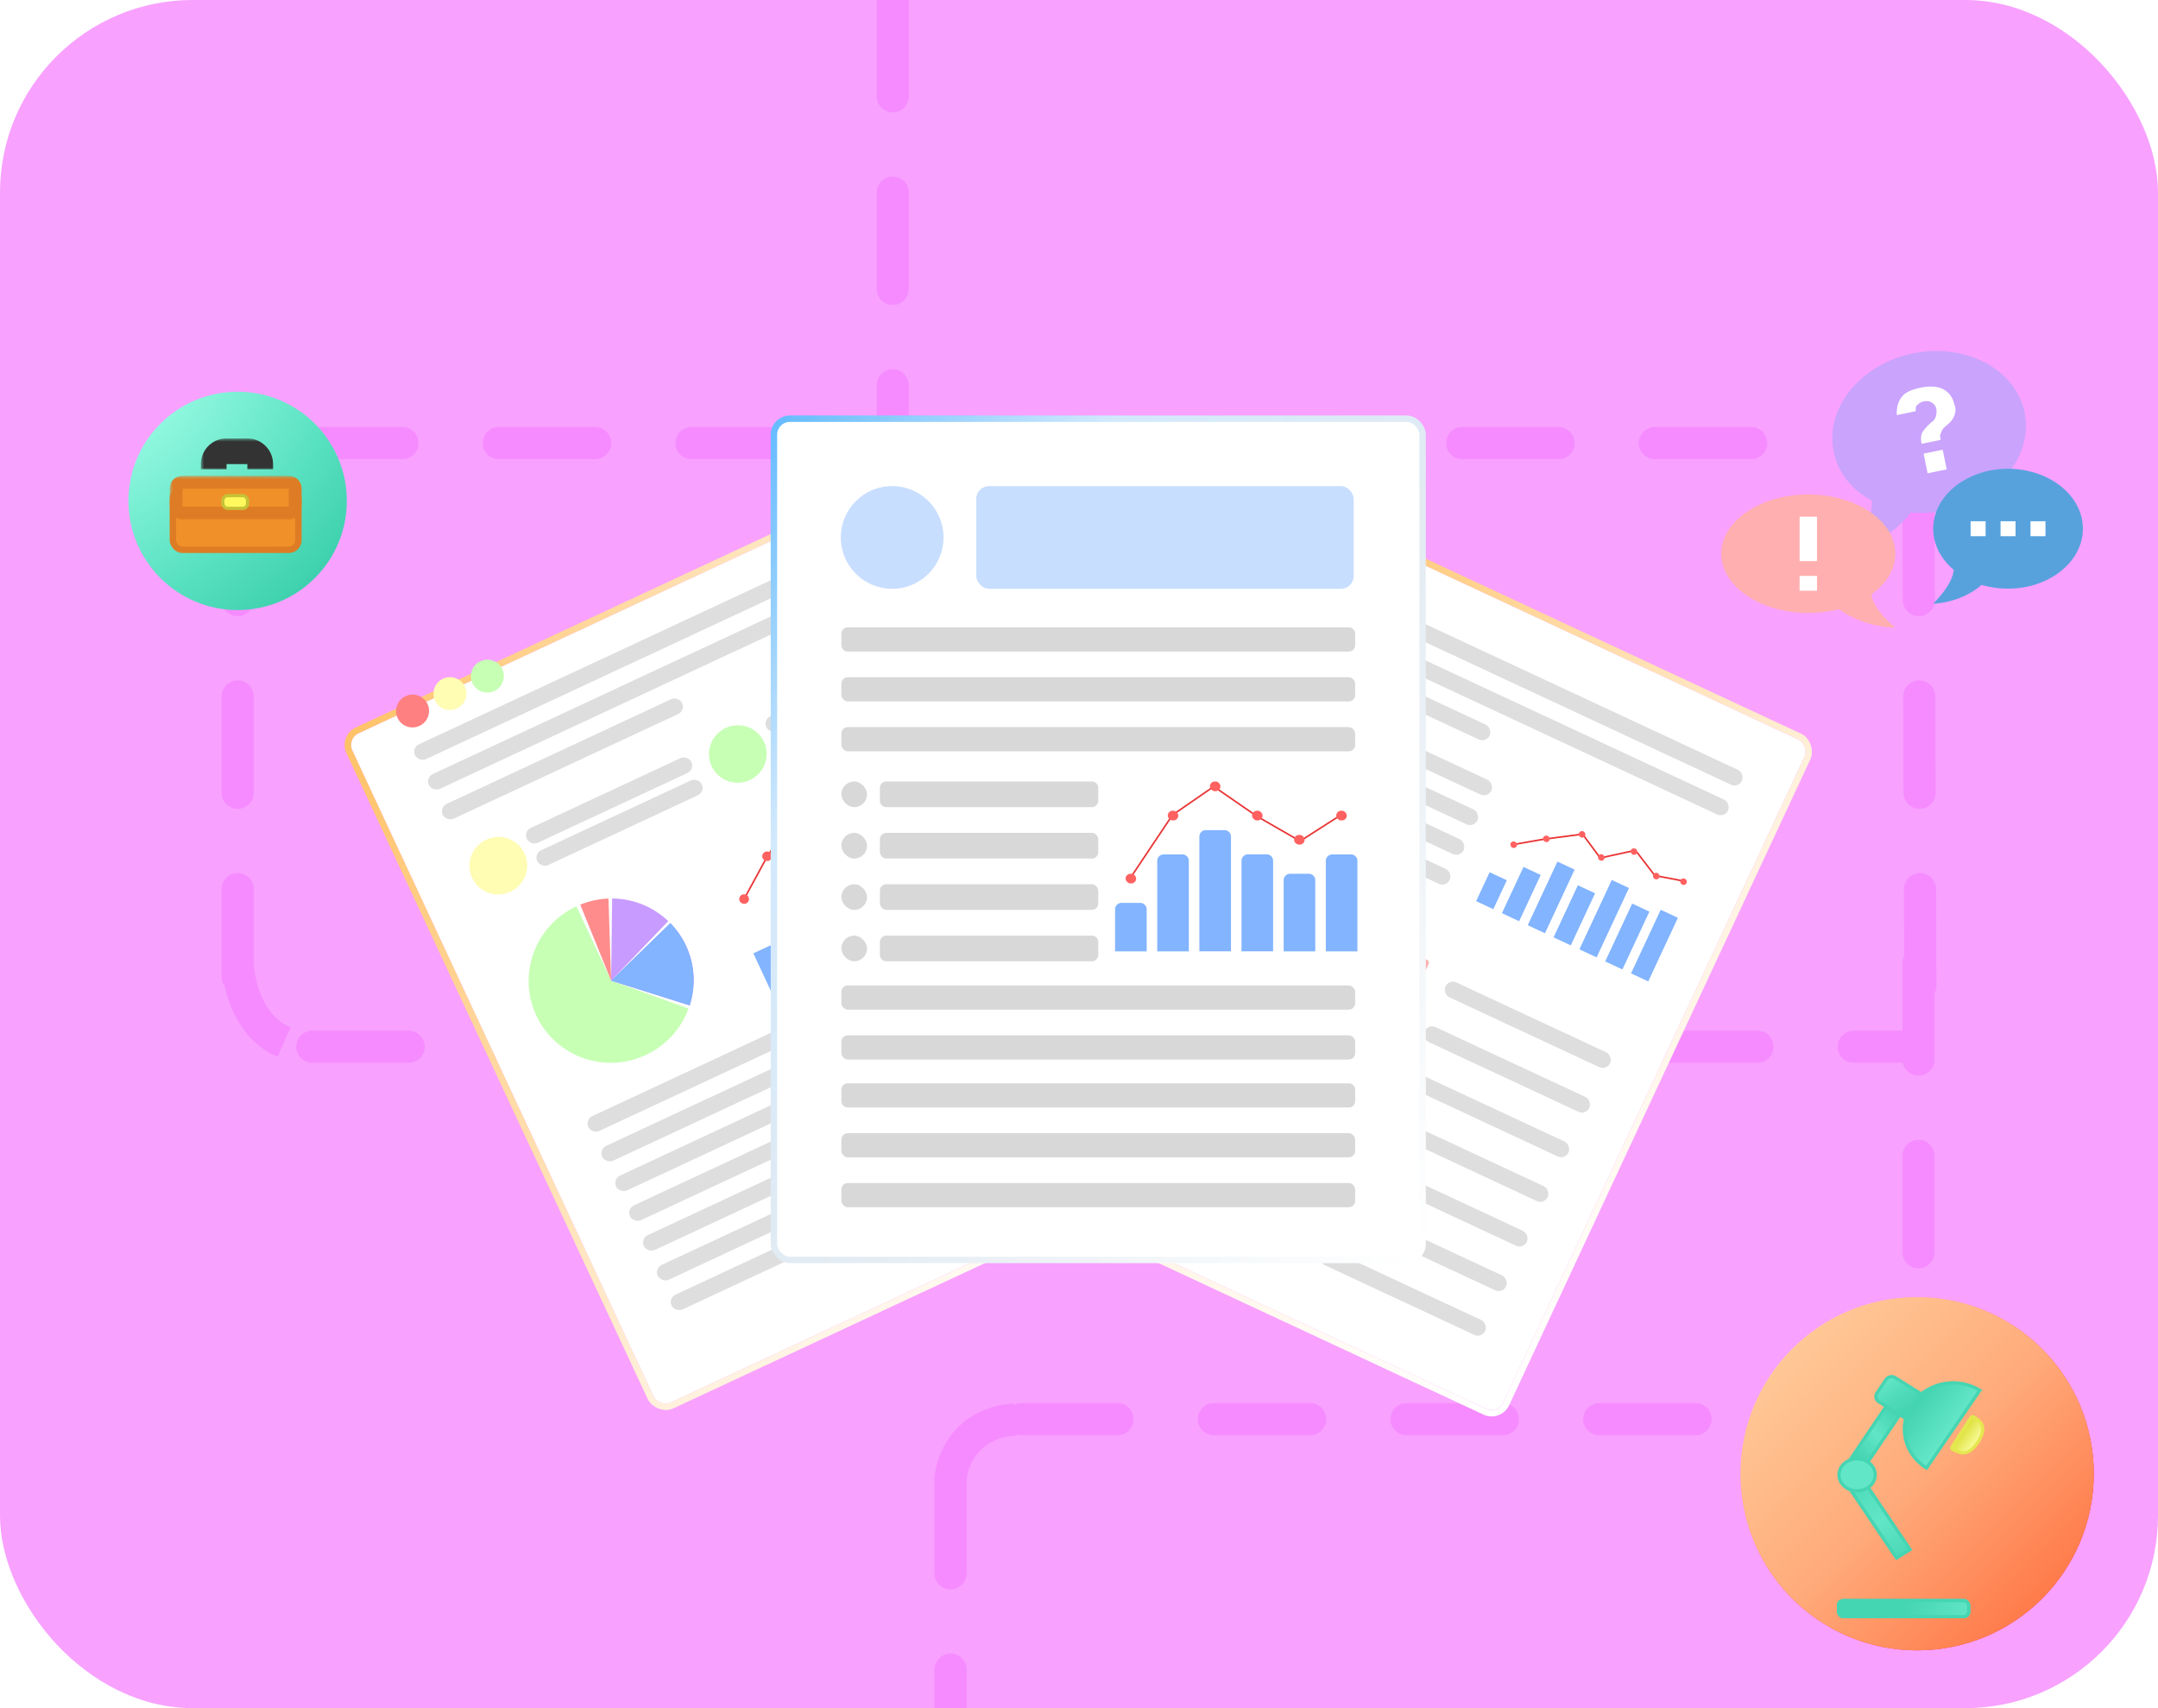 <svg width="336" height="266" fill="none" xmlns="http://www.w3.org/2000/svg"><g clip-path="url(#a)"><rect width="336" height="266" rx="30" fill="#fff"/><rect width="336" height="266" rx="30" fill="#F8A1FF"/><path d="M139 0v83" stroke="#F68BFF" stroke-width="5" stroke-linecap="round" stroke-linejoin="round" stroke-dasharray="15 15"/><path d="M298.706 219c-.221 4.737-3.051 13.953-12.601 12.92" stroke="#F68BFF" stroke-width="5" stroke-linejoin="round" stroke-dasharray="15 15"/><path d="M37 78.453v73.649M298.705 78.453l.303 76.547M47.663 69h239.413M48.63 163h249.106" stroke="#F68BFF" stroke-width="5" stroke-linecap="round" stroke-linejoin="round" stroke-dasharray="15 15"/><path d="M37 78.387c.221-3.421 3.05-10.075 12.6-9.33M298.706 78.387c-.221-3.421-3.051-10.075-12.601-9.33M37 150c.221 4.737 3.05 13.953 12.6 12.92" stroke="#F68BFF" stroke-width="5" stroke-linejoin="round" stroke-dasharray="15 15"/><path d="M298.706 150v70M148 230v36M159 221h140" stroke="#F68BFF" stroke-width="5" stroke-linecap="round" stroke-linejoin="round" stroke-dasharray="15 15"/><path d="M148 230.387c.221-3.421 3.051-10.075 12.601-9.329" stroke="#F68BFF" stroke-width="5" stroke-linejoin="round" stroke-dasharray="15 15"/><g filter="url(#b)"><path fill="#fff" d="M295 56h12v14h-12z"/><path fill="#fff" d="M295 56h12v14h-12z"/><path d="M297.862 51.033c-8.174 1.67-13.736 8.547-12.36 15.281.656 3.214 2.768 5.971 5.881 7.567.188.919.094 3.489-2.754 7.738 0 0 5.202-1.063 8.879-5.8 1.728.125 3.574.066 5.358-.298 8.174-1.67 13.736-8.546 12.36-15.28-1.376-6.735-9.189-10.878-17.364-9.208zm5.239 18.062-2.972.608-.626-3.061 2.973-.608.625 3.061zm1.112-8.199c-.321.704-.853 1.131-1.385 1.559-.383.397-.501.58-.587.917-.234.367-.172.673-.078 1.132l-2.972.607c-.157-.765-.102-1.254.101-1.774.235-.367.736-.948 1.385-1.559a1.57 1.57 0 0 0 .736-.947c.086-.337.14-.826.078-1.132-.094-.46-.305-.735-.665-.98-.36-.246-.837-.308-1.283-.217-.446.091-.712.305-.978.52-.265.213-.352.55-.258 1.009l-2.972.607c-.071-1.102.188-2.111.806-2.875.618-.764 1.627-1.13 2.964-1.403 1.338-.274 2.59-.21 3.458.25.868.46 1.502 1.288 1.72 2.359.274.582.251 1.224-.07 1.927z" fill="#C9A3FC"/><g filter="url(#c)"><path fill="#fff" d="M283.85 71.305h-8.374V85.14h8.374z"/><path fill="#fff" d="M283.85 71.305h-8.374V85.14h8.374z"/><path d="M281.553 69C274.099 69 268 73.128 268 78.224s6.099 9.224 13.553 9.224c1.68 0 3.293-.207 4.784-.576 3.957 2.882 8.768 2.882 8.768 2.882-3.157-2.686-3.659-4.497-3.727-5.188 2.304-1.65 3.727-3.886 3.727-6.342 0-5.096-6.098-9.224-13.552-9.224zm1.355 12.683v2.306h-2.711v-2.306h2.711zm0-2.306h-2.711v-6.918h2.711v6.918z" fill="#FFAFAF"/></g><g filter="url(#d)"><path fill="#fff" d="M303.847 69.5h16.5v9h-16.5z"/><path fill="#fff" d="M303.847 69.5h16.5v9h-16.5z"/><path d="M312.653 65c6.409 0 11.653 4.177 11.653 9.333 0 5.157-5.244 9.334-11.653 9.334-1.445 0-2.832-.21-4.113-.584C305.137 86 301 86 301 86c2.715-2.718 3.146-4.55 3.205-5.25-1.981-1.668-3.205-3.932-3.205-6.417 0-5.156 5.244-9.333 11.653-9.333zm5.827 10.5v-2.333h-2.331V75.5h2.331zm-4.662 0v-2.333h-2.33V75.5h2.33zm-4.661 0v-2.333h-2.33V75.5h2.33z" fill="#57A2DD"/></g></g><g filter="url(#e)"><circle cx="37" cy="70" r="17" fill="url(#f)"/><mask id="g" maskUnits="userSpaceOnUse" x="31.276" y="60.273" width="12" height="5" fill="#000"><path fill="#fff" d="M31.276 60.273h12v5h-12z"/><path d="M33.276 65.079c0-.75 0-1.124.1-1.427a2 2 0 0 1 1.278-1.28c.303-.099.678-.099 1.428-.099h1.626c.75 0 1.125 0 1.428.1a2 2 0 0 1 1.278 1.279c.1.303.1.677.1 1.427h-7.238z"/></mask><path d="M31.276 64.273a4 4 0 0 1 4-4h3.238a4 4 0 0 1 4 4H31.276zm9.238.806h-7.238 7.238zm-9.238 0v-.806a4 4 0 0 1 4-4v4.806h-4zm7.238-4.806a4 4 0 0 1 4 4v.806h-4v-4.806z" fill="#333" mask="url(#g)"/><rect x="26.918" y="68.203" width="19.546" height="9.416" rx="1.5" fill="#F09028" stroke="#DE7C25"/><g filter="url(#h)"><mask id="i" maskUnits="userSpaceOnUse" x="26.418" y="64.094" width="21" height="7" fill="#000"><path fill="#fff" d="M26.418 64.094h21v7h-21z"/><path d="M27.418 66.694c0-.56 0-.84.109-1.054a1 1 0 0 1 .437-.437c.214-.11.494-.11 1.054-.11h15.345c.56 0 .84 0 1.054.11a1 1 0 0 1 .437.437c.11.214.11.494.11 1.054v1.609c0 .56 0 .84-.11 1.054a.999.999 0 0 1-.437.437c-.214.109-.494.109-1.054.109H29.018c-.56 0-.84 0-1.054-.11a.999.999 0 0 1-.437-.436c-.109-.214-.109-.494-.109-1.054v-1.61z"/></mask><path d="M27.418 66.694c0-.56 0-.84.109-1.054a1 1 0 0 1 .437-.437c.214-.11.494-.11 1.054-.11h15.345c.56 0 .84 0 1.054.11a1 1 0 0 1 .437.437c.11.214.11.494.11 1.054v1.609c0 .56 0 .84-.11 1.054a.999.999 0 0 1-.437.437c-.214.109-.494.109-1.054.109H29.018c-.56 0-.84 0-1.054-.11a.999.999 0 0 1-.437-.436c-.109-.214-.109-.494-.109-1.054v-1.61z" fill="#F09028"/><path d="m27.964 69.794-.454.89.454-.89zm17.89-.437.891.454-.89-.454zm-.437.437-.454-.891.454.89zm0-4.591.454-.891-.454.89zm-17.453 0-.454-.891.454.89zm-.437.437-.891-.454.891.454zm1.491.454h15.345v-2H29.018v2zm15.945.6v1.609h2v-1.61h-2zm-.6 2.209H29.018v2h15.345v-2zm-15.945-.6v-1.61h-2v1.61h2zm.6.6c-.297 0-.459-.001-.575-.01-.105-.01-.083-.02-.025.01l-.908 1.782c.271.138.541.182.77.2.217.018.474.018.738.018v-2zm-2.6-.6c0 .263 0 .521.017.738.019.228.063.498.201.77l1.782-.908c.03.057.019.08.01-.025a8.143 8.143 0 0 1-.01-.575h-2zm2 .6-1.782.908a2 2 0 0 0 .874.874l.908-1.782zm16.545-.6c0 .296 0 .459-.01.575-.009.105-.019.082.01.025l1.782.908c.139-.272.183-.542.202-.77.017-.217.016-.475.016-.738h-2zm-.6 2.6c.264 0 .522 0 .739-.017.228-.019.498-.063.77-.201l-.909-1.782c.058-.03.08-.02-.024-.01-.117.009-.279.01-.576.01v2zm.6-2 .908 1.782a2 2 0 0 0 .874-.874l-1.782-.908zm-.6-2.81c.297 0 .46.001.576.011.105.009.082.02.024-.01l.908-1.782a2.022 2.022 0 0 0-.77-.201c-.216-.018-.474-.017-.738-.017v2zm2.6.6c0-.263.001-.52-.017-.737a2.022 2.022 0 0 0-.2-.77l-1.783.908c-.029-.058-.019-.08-.01.024.01.117.01.28.01.576h2zm-2-.6 1.782-.907a2 2 0 0 0-.874-.874l-.908 1.782zm-15.945-2c-.264 0-.521 0-.738.018a2.022 2.022 0 0 0-.77.2l.908 1.783c-.058.03-.08.019.025.01.116-.01.278-.01.575-.01v-2zm-.6 2.6c0-.296 0-.458.01-.575.009-.105.02-.082-.01-.024l-1.782-.908a2.022 2.022 0 0 0-.201.77c-.018.216-.017.474-.017.738h2zm-.908-2.381a2 2 0 0 0-.874.874l1.782.908-.908-1.782z" fill="#DE7C25" mask="url(#i)"/></g><rect x="34.699" y="69.18" width="3.847" height="1.983" rx=".75" fill="#FFF95E" stroke="#C7C137" stroke-width=".5"/></g><g filter="url(#j)"><circle cx="298.5" cy="221.5" r="27.5" fill="url(#k)"/><circle cx="298.5" cy="221.5" r="27.5" fill="url(#l)"/><path d="m303.939 217.309 2.931-4.535a.328.328 0 0 1 .427-.111c1.105.617 2.148 1.586.703 3.837-1.555 2.425-2.834 1.793-3.959 1.2a.269.269 0 0 1-.102-.391z" fill="url(#m)" stroke="#E4E74F" stroke-width=".5" stroke-linecap="round"/><path transform="matrix(-.559 .829 .848 .53 293.31 210.92)" fill="url(#n)" stroke="#45D5B3" stroke-width=".5" d="M.072.34h10.339v2.508H.072z"/><path transform="matrix(-.559 -.829 .848 -.53 295.619 234.501)" fill="url(#o)" stroke="#45D5B3" stroke-width=".5" d="M.072-.34h12.863v2.49H.072z"/><g filter="url(#p)"><rect x="286" y="233" width="20.773" height="3" rx="1" fill="url(#q)"/><rect x="286.25" y="233.25" width="20.273" height="2.5" rx=".75" stroke="#45D5B3" stroke-width=".5"/></g><path d="M291.968 221.67c0 1.35-1.235 2.491-2.818 2.491s-2.817-1.141-2.817-2.491 1.234-2.49 2.817-2.49c1.583 0 2.818 1.14 2.818 2.49z" fill="#61E6C7" stroke="#45D5B3" stroke-width=".5"/><path d="M293.666 206.829a1.043 1.043 0 0 1 1.408-.299l4.432 2.77-2.535 3.756-4.433-2.77a.958.958 0 0 1-.288-1.358l1.416-2.099z" fill="url(#r)" stroke="#45D5B3" stroke-width=".5"/><path d="M308.252 208.517a7.84 7.84 0 0 0-2.752-1.05 8.006 8.006 0 0 0-2.964.031 7.808 7.808 0 0 0-2.725 1.106 7.404 7.404 0 0 0-2.07 2.012 7 7 0 0 0-1.102 2.614 6.869 6.869 0 0 0 .035 2.816 7.05 7.05 0 0 0 1.167 2.59 7.442 7.442 0 0 0 2.12 1.969l4.145-6.044 4.146-6.044z" fill="url(#s)" stroke="#45D5B3" stroke-width=".5"/></g><g filter="url(#t)"><g filter="url(#u)"><rect x="54" y="99.039" width="90" height="115" rx="2" transform="rotate(-25 54 99.04)" fill="#fff"/><rect x="53.336" y="98.797" width="91" height="116" rx="2.5" transform="rotate(-25 53.336 98.797)" stroke="url(#v)"/></g><rect x="64.065" y="108.445" width="79.714" height="2.556" rx="1.278" transform="rotate(-25 64.065 108.445)" fill="#DEDEDE"/><rect x="66.224" y="113.078" width="79.714" height="2.556" rx="1.278" transform="rotate(-25 66.224 113.078)" fill="#DEDEDE"/><rect x="68.385" y="117.719" width="41.143" height="2.556" rx="1.278" transform="rotate(-25 68.385 117.719)" fill="#DEDEDE"/><ellipse cx="64.234" cy="102.722" rx="2.571" ry="2.556" transform="rotate(-25 64.234 102.722)" fill="#FF8080"/><ellipse cx="70.059" cy="100.003" rx="2.571" ry="2.556" transform="rotate(-25 70.059 100.003)" fill="#FFFCB3"/><ellipse cx="75.885" cy="97.292" rx="2.571" ry="2.556" transform="rotate(-25 75.885 97.292)" fill="#C7FFB5"/><ellipse cx="77.591" cy="126.808" rx="4.5" ry="4.472" transform="rotate(-25 77.59 126.808)" fill="#FFFCB3"/><ellipse cx="114.875" cy="109.417" rx="4.5" ry="4.472" transform="rotate(-25 114.875 109.417)" fill="#C7FFB5"/><rect x="81.481" y="121.469" width="28.286" height="2.556" rx="1.278" transform="rotate(-25 81.481 121.469)" fill="#DEDEDE"/><rect x="118.768" y="104.086" width="28.286" height="2.556" rx="1.278" transform="rotate(-25 118.768 104.086)" fill="#DEDEDE"/><rect x="83.103" y="124.938" width="28.286" height="2.556" rx="1.278" transform="rotate(-25 83.103 124.938)" fill="#DEDEDE"/><rect x="120.39" y="107.555" width="28.286" height="2.556" rx="1.278" transform="rotate(-25 120.39 107.555)" fill="#DEDEDE"/><rect x="91.06" y="166.344" width="38.571" height="2.556" rx="1.278" transform="rotate(-25 91.06 166.344)" fill="#DEDEDE"/><rect x="93.22" y="170.977" width="38.571" height="2.556" rx="1.278" transform="rotate(-25 93.22 170.977)" fill="#DEDEDE"/><rect x="95.38" y="175.602" width="38.571" height="2.556" rx="1.278" transform="rotate(-25 95.38 175.602)" fill="#DEDEDE"/><rect x="97.543" y="180.242" width="38.571" height="2.556" rx="1.278" transform="rotate(-25 97.543 180.242)" fill="#DEDEDE"/><rect x="99.703" y="184.875" width="38.571" height="2.556" rx="1.278" transform="rotate(-25 99.703 184.875)" fill="#DEDEDE"/><rect x="101.862" y="189.516" width="38.571" height="2.556" rx="1.278" transform="rotate(-25 101.862 189.516)" fill="#DEDEDE"/><rect x="104.022" y="194.141" width="38.571" height="2.556" rx="1.278" transform="rotate(-25 104.022 194.141)" fill="#DEDEDE"/><rect x="128.349" y="148.953" width="38.571" height="2.556" rx="1.278" transform="rotate(-25 128.349 148.953)" fill="#DEDEDE"/><rect x="130.509" y="153.586" width="38.571" height="2.556" rx="1.278" transform="rotate(-25 130.509 153.586)" fill="#DEDEDE"/><rect x="132.669" y="158.211" width="38.571" height="2.556" rx="1.278" transform="rotate(-25 132.669 158.211)" fill="#DEDEDE"/><rect x="134.832" y="162.852" width="38.571" height="2.556" rx="1.278" transform="rotate(-25 134.832 162.852)" fill="#DEDEDE"/><rect x="136.992" y="167.484" width="38.571" height="2.556" rx="1.278" transform="rotate(-25 136.992 167.484)" fill="#DEDEDE"/><rect x="139.151" y="172.125" width="38.571" height="2.556" rx="1.278" transform="rotate(-25 139.151 172.125)" fill="#DEDEDE"/><rect x="141.312" y="176.75" width="38.571" height="2.556" rx="1.278" transform="rotate(-25 141.312 176.75)" fill="#DEDEDE"/><path d="M107.212 149.056a12.876 12.876 0 0 1-3.508 5.158 12.934 12.934 0 0 1-5.527 2.914 12.895 12.895 0 0 1-6.24-.02 12.774 12.774 0 0 1-5.482-2.947 12.7 12.7 0 0 1-3.99-11.367 12.826 12.826 0 0 1 2.434-5.736 12.913 12.913 0 0 1 4.855-3.929l5.4 11.58 12.058 4.347z" fill="#C7FFB5"/><path d="M90.345 132.871c1.399-.569 2.887-.889 4.395-.945l.414 12.783-4.81-11.838z" fill="#FF8C8C"/><path d="M95.31 131.918a12.81 12.81 0 0 1 8.739 3.522l-8.895 9.269.156-12.791z" fill="#C79BFF"/><path d="M104.372 135.759a12.703 12.703 0 0 1 3.288 5.979c.53 2.255.434 4.614-.278 6.825l-12.228-3.854 9.218-8.95z" fill="#BB86FF"/><path d="M104.372 135.759a12.703 12.703 0 0 1 3.288 5.979c.53 2.255.434 4.614-.278 6.825l-12.228-3.854 9.218-8.95zM117.298 140.461l3.845-1.793 3.183 6.824-3.846 1.793zM121.153 133.672l3.845-1.793 5.092 10.919-3.845 1.793zM132.058 126.938l3.845-1.793 5.729 12.284-3.846 1.793zM125.013 126.898l3.845-1.793 7.002 15.014-3.846 1.793zM142.955 120.188l3.845-1.793 6.365 13.648-3.846 1.793zM148.086 116.141l3.845-1.793 7.002 15.014-3.846 1.793zM135.915 120.148l3.845-1.793 7.638 16.378-3.846 1.793z" fill="#82B4FF"/><path transform="matrix(.478 -.878 .881 .473 115.921 132.141)" stroke="#E93434" stroke-width=".25" d="M0-.125h7.56"/><path transform="matrix(.517 -.856 .859 .513 119.481 125.656)" stroke="#E93434" stroke-width=".25" d="M0-.125h8.106"/><path transform="matrix(.441 -.897 .9 .436 130.729 118.586)" stroke="#E93434" stroke-width=".25" d="M0-.125h8.012"/><path transform="matrix(-.996 -.084 .09 -.996 130.153 118.609)" stroke="#E93434" stroke-width=".25" d="M0-.125h6.238"/><path transform="matrix(-.998 -.067 .072 -.997 142.097 111.781)" stroke="#E93434" stroke-width=".25" d="M0-.125h7.566"/><path transform="matrix(.767 -.642 -.644 -.765 141.166 111.727)" stroke="#E93434" stroke-width=".25" d="M0-.125h6.816"/><rect x="114.853" y="131.641" width="1.515" height="1.506" rx=".753" transform="rotate(-25 114.853 131.641)" fill="#FF6161"/><rect x="118.434" y="124.977" width="1.515" height="1.506" rx=".753" transform="rotate(-25 118.434 124.977)" fill="#FF6161"/><rect x="122.707" y="118.016" width="1.515" height="1.506" rx=".753" transform="rotate(-25 122.707 118.016)" fill="#FF6161"/><rect x="129.474" y="118.172" width="1.515" height="1.506" rx=".753" transform="rotate(-25 129.474 118.172)" fill="#FF6161"/><rect x="133.057" y="111.523" width="1.515" height="1.506" rx=".753" transform="rotate(-25 133.057 111.523)" fill="#FF6161"/><rect x="140.51" y="111.367" width="1.515" height="1.506" rx=".753" transform="rotate(-25 140.51 111.367)" fill="#FF6161"/><rect x="145.366" y="107.445" width="1.515" height="1.506" rx=".753" transform="rotate(-25 145.366 107.445)" fill="#FF6161"/></g><g filter="url(#w)"><g filter="url(#x)"><rect x="200.25" y="61.969" width="90" height="115" rx="2" transform="rotate(25 200.25 61.969)" fill="#fff"/><rect x="200.008" y="61.304" width="91" height="116" rx="2.5" transform="rotate(25 200.008 61.304)" stroke="url(#y)"/></g><rect x="199.513" y="78.734" width="79.714" height="2.556" rx="1.278" transform="rotate(25 199.513 78.734)" fill="#DEDEDE"/><rect x="197.351" y="83.367" width="79.714" height="2.556" rx="1.278" transform="rotate(25 197.351 83.367)" fill="#DEDEDE"/><rect x="195.194" y="87.992" width="41.143" height="2.556" rx="1.278" transform="rotate(25 195.194 87.992)" fill="#DEDEDE"/><ellipse cx="204.007" cy="75.184" rx="2.571" ry="2.556" transform="rotate(25 204.007 75.184)" fill="#FF8080"/><ellipse cx="209.832" cy="77.903" rx="2.571" ry="2.556" transform="rotate(25 209.832 77.903)" fill="#FFFCB3"/><ellipse cx="215.662" cy="80.622" rx="2.571" ry="2.556" transform="rotate(25 215.662 80.622)" fill="#C7FFB5"/><ellipse cx="196.333" cy="106.847" rx="9" ry="8.944" transform="rotate(25 196.333 106.847)" fill="#FFFCB3"/><rect x="210.605" y="103.633" width="24.429" height="2.556" rx="1.278" transform="rotate(25 210.605 103.633)" fill="#DEDEDE"/><rect x="206.287" y="112.891" width="24.429" height="2.556" rx="1.278" transform="rotate(25 206.287 112.891)" fill="#DEDEDE"/><rect x="208.443" y="108.266" width="24.429" height="2.556" rx="1.278" transform="rotate(25 208.443 108.266)" fill="#DEDEDE"/><rect x="204.125" y="117.531" width="24.429" height="2.556" rx="1.278" transform="rotate(25 204.125 117.531)" fill="#DEDEDE"/><rect x="187.163" y="126.531" width="28.286" height="2.556" rx="1.278" transform="rotate(25 187.163 126.531)" fill="#DEDEDE"/><rect x="183.921" y="133.484" width="28.286" height="2.556" rx="1.278" transform="rotate(25 183.921 133.484)" fill="#DEDEDE"/><rect x="180.683" y="140.43" width="28.286" height="2.556" rx="1.278" transform="rotate(25 180.683 140.43)" fill="#DEDEDE"/><rect x="177.44" y="147.383" width="28.286" height="2.556" rx="1.278" transform="rotate(25 177.44 147.383)" fill="#DEDEDE"/><rect x="174.199" y="154.336" width="28.286" height="2.556" rx="1.278" transform="rotate(25 174.199 154.336)" fill="#DEDEDE"/><rect x="170.961" y="161.281" width="28.286" height="2.556" rx="1.278" transform="rotate(25 170.961 161.281)" fill="#DEDEDE"/><rect x="167.719" y="168.227" width="28.286" height="2.556" rx="1.278" transform="rotate(25 167.719 168.227)" fill="#DEDEDE"/><rect x="179.657" y="121.91" width="4.643" height="4.611" rx=".25" transform="rotate(25 179.657 121.91)" fill="#DCFFCB" stroke="#CAFCB2" stroke-width=".5"/><rect x="176.417" y="128.856" width="4.643" height="4.611" rx=".25" transform="rotate(25 176.417 128.856)" fill="#DCFFCB" stroke="#CAFCB2" stroke-width=".5"/><rect x="173.177" y="135.809" width="4.643" height="4.611" rx=".25" transform="rotate(25 173.177 135.809)" fill="#DCFFCB" stroke="#CAFCB2" stroke-width=".5"/><rect x="169.935" y="142.754" width="4.643" height="4.611" rx=".25" transform="rotate(25 169.935 142.754)" fill="#DCFFCB" stroke="#CAFCB2" stroke-width=".5"/><rect x="166.695" y="149.707" width="4.643" height="4.611" rx=".25" transform="rotate(25 166.695 149.707)" fill="#DCFFCB" stroke="#CAFCB2" stroke-width=".5"/><rect x="163.455" y="156.653" width="4.643" height="4.611" rx=".25" transform="rotate(25 163.455 156.653)" fill="#DCFFCB" stroke="#CAFCB2" stroke-width=".5"/><rect x="160.215" y="163.606" width="4.643" height="4.611" rx=".25" transform="rotate(25 160.215 163.606)" fill="#DCFFCB" stroke="#CAFCB2" stroke-width=".5"/><rect x="225.603" y="144.453" width="28.286" height="2.556" rx="1.278" transform="rotate(25 225.603 144.453)" fill="#DEDEDE"/><rect x="222.36" y="151.406" width="28.286" height="2.556" rx="1.278" transform="rotate(25 222.36 151.406)" fill="#DEDEDE"/><rect x="219.122" y="158.352" width="28.286" height="2.556" rx="1.278" transform="rotate(25 219.122 158.352)" fill="#DEDEDE"/><rect x="215.88" y="165.305" width="28.286" height="2.556" rx="1.278" transform="rotate(25 215.88 165.305)" fill="#DEDEDE"/><rect x="212.639" y="172.258" width="28.286" height="2.556" rx="1.278" transform="rotate(25 212.639 172.258)" fill="#DEDEDE"/><rect x="209.4" y="179.203" width="28.286" height="2.556" rx="1.278" transform="rotate(25 209.4 179.203)" fill="#DEDEDE"/><rect x="206.158" y="186.148" width="28.286" height="2.556" rx="1.278" transform="rotate(25 206.158 186.148)" fill="#DEDEDE"/><rect x="218.1" y="139.832" width="4.643" height="4.611" rx=".25" transform="rotate(25 218.1 139.832)" fill="#FFCBCB" stroke="#FCB2B2" stroke-width=".5"/><rect x="214.86" y="146.778" width="4.643" height="4.611" rx=".25" transform="rotate(25 214.86 146.778)" fill="#FFCBCB" stroke="#FCB2B2" stroke-width=".5"/><rect x="211.62" y="153.731" width="4.643" height="4.611" rx=".25" transform="rotate(25 211.62 153.731)" fill="#FFCBCB" stroke="#FCB2B2" stroke-width=".5"/><rect x="208.379" y="160.676" width="4.643" height="4.611" rx=".25" transform="rotate(25 208.379 160.676)" fill="#FFCBCB" stroke="#FCB2B2" stroke-width=".5"/><rect x="205.139" y="167.629" width="4.643" height="4.611" rx=".25" transform="rotate(25 205.139 167.629)" fill="#FFCBCB" stroke="#FCB2B2" stroke-width=".5"/><rect x="201.898" y="174.574" width="4.643" height="4.611" rx=".25" transform="rotate(25 201.898 174.574)" fill="#FFCBCB" stroke="#FCB2B2" stroke-width=".5"/><rect x="198.658" y="181.528" width="4.643" height="4.611" rx=".25" transform="rotate(25 198.658 181.528)" fill="#FFCBCB" stroke="#FCB2B2" stroke-width=".5"/><path fill="#82B4FF" d="m231.933 127.828 2.68 1.25-2.1 4.504-2.68-1.25zM237.211 127l2.68 1.25-3.36 7.205-2.68-1.25zM245.674 129.859l2.68 1.25-3.78 8.106-2.68-1.25zM242.49 126.172l2.68 1.25-4.62 9.907-2.68-1.25zM254.13 132.711l2.68 1.25-4.2 9.007-2.68-1.25zM258.572 133.672l2.68 1.25-4.62 9.907-2.68-1.25zM250.952 129.031l2.68 1.25-5.04 10.807-2.68-1.25z"/><path transform="matrix(.985 -.173 .23 .973 235.633 123.641)" stroke="#E93434" stroke-width=".25" d="M0-.125h5.173"/><path transform="matrix(.992 -.129 .185 .983 240.638 122.773)" stroke="#E93434" stroke-width=".25" d="M0-.125h5.56"/><path transform="matrix(.977 -.213 .271 .963 249.407 125.68)" stroke="#E93434" stroke-width=".25" d="M0-.125h5.47"/><path transform="matrix(-.595 -.804 .834 -.551 249.144 125.383)" stroke="#E93434" stroke-width=".25" d="M0-.125h4.293"/><path transform="matrix(-.608 -.794 .824 -.566 258.114 128.742)" stroke="#E93434" stroke-width=".25" d="M0-.125h5.21"/><path transform="matrix(.982 .188 .158 -.987 257.725 128.227)" stroke="#E93434" stroke-width=".25" d="M0-.125h4.735"/><rect x="235.411" y="122.867" width="1.056" height=".994" rx=".497" transform="rotate(25 235.411 122.867)" fill="#FF6161"/><rect x="240.5" y="121.953" width="1.056" height=".994" rx=".497" transform="rotate(25 240.5 121.953)" fill="#FF6161"/><rect x="246.062" y="121.258" width="1.056" height=".994" rx=".497" transform="rotate(25 246.062 121.258)" fill="#FF6161"/><rect x="249.052" y="124.852" width="1.056" height=".994" rx=".497" transform="rotate(25 249.052 124.852)" fill="#FF6161"/><rect x="254.144" y="123.938" width="1.056" height=".994" rx=".497" transform="rotate(25 254.144 123.938)" fill="#FF6161"/><rect x="257.608" y="127.75" width="1.056" height=".994" rx=".497" transform="rotate(25 257.608 127.75)" fill="#FF6161"/><rect x="261.857" y="128.625" width="1.056" height=".994" rx=".497" transform="rotate(25 261.857 128.625)" fill="#FF6161"/></g><g filter="url(#z)"><rect x="120.5" y="61.203" width="101" height="131" rx="2.5" fill="#fff" stroke="url(#A)"/><rect x="152" y="71.695" width="58.772" height="16" rx="2" fill="#C8DEFF"/><circle cx="138.91" cy="79.695" r="8" fill="#C8DEFF"/><path d="M131 94.695a1 1 0 0 1 1-1h78a1 1 0 0 1 1 1v1.768a1 1 0 0 1-1 1h-78a1 1 0 0 1-1-1v-1.768z" fill="#D8D8D8"/><rect x="131" y="101.461" width="80" height="3.768" rx="1" fill="#D8D8D8"/><rect x="131" y="109.227" width="80" height="3.768" rx="1" fill="#D8D8D8"/><path d="M131 165.695a1 1 0 0 1 1-1h78a1 1 0 0 1 1 1v1.768a1 1 0 0 1-1 1h-78a1 1 0 0 1-1-1v-1.768z" fill="#D8D8D8"/><rect x="131" y="172.461" width="80" height="3.768" rx="1" fill="#D8D8D8"/><rect x="131" y="180.227" width="80" height="3.768" rx="1" fill="#D8D8D8"/><path d="M137 118.695a1 1 0 0 1 1-1h32a1 1 0 0 1 1 1v2a1 1 0 0 1-1 1h-32a1 1 0 0 1-1-1v-2z" fill="#D8D8D8"/><rect x="131" y="117.695" width="4" height="4" rx="2" fill="#D8D8D8"/><rect x="137" y="125.695" width="34" height="4" rx="1" fill="#D8D8D8"/><rect x="131" y="125.695" width="4" height="4" rx="2" fill="#D8D8D8"/><rect x="137" y="133.695" width="34" height="4" rx="1" fill="#D8D8D8"/><rect x="131" y="133.695" width="4" height="4" rx="2" fill="#D8D8D8"/><path d="M137 142.695a1 1 0 0 1 1-1h32a1 1 0 0 1 1 1v2a1 1 0 0 1-1 1h-32a1 1 0 0 1-1-1v-2z" fill="#D8D8D8"/><rect x="131" y="141.695" width="4" height="4" rx="2" fill="#D8D8D8"/><rect x="131" y="149.461" width="80" height="3.768" rx="1" fill="#D8D8D8"/><rect x="131" y="157.227" width="80" height="3.768" rx="1" fill="#D8D8D8"/><path d="M173.617 137.602a1 1 0 0 1 1-1h2.92a1 1 0 0 1 1 1v6.549h-4.92v-6.549zM180.18 130.055a1 1 0 0 1 1-1h2.92a1 1 0 0 1 1 1v14.098h-4.92v-14.098zM186.742 126.273a1 1 0 0 1 1-1h2.92a1 1 0 0 1 1 1v17.873h-4.92v-17.873zM193.305 130.047a1 1 0 0 1 1-1h2.92a1 1 0 0 1 1 1v14.098h-4.92v-14.098zM199.867 133.07a1 1 0 0 1 1-1h2.92a1 1 0 0 1 1 1v11.079h-4.92V133.07zM206.43 130.055a1 1 0 0 1 1-1h2.92a1 1 0 0 1 1 1v14.098h-4.92v-14.098z" fill="#82B4FF"/><path transform="matrix(.556 -.831 .87 .493 176.078 132.82)" stroke="#E93434" stroke-width=".25" d="M0-.125h11.804"/><path transform="matrix(.823 -.568 .632 .775 182.641 123.008)" stroke="#E93434" stroke-width=".25" d="M0-.125h7.972"/><path transform="matrix(.842 -.539 .603 .798 202.309 127.203)" stroke="#E93434" stroke-width=".25" d="M0-.125h7.789"/><path transform="matrix(-.823 -.568 .632 -.775 195.766 123.008)" stroke="#E93434" stroke-width=".25" d="M0-.125h7.972"/><path transform="matrix(-.867 -.499 .562 -.827 202.309 126.773)" stroke="#E93434" stroke-width=".25" d="M0-.125h7.569"/><rect x="175.258" y="132.062" width="1.64" height="1.51" rx=".755" fill="#FF6161"/><rect x="181.82" y="122.25" width="1.64" height="1.51" rx=".755" fill="#FF6161"/><rect x="188.383" y="117.695" width="1.64" height="1.51" rx=".755" fill="#FF6161"/><rect x="194.945" y="122.25" width="1.64" height="1.51" rx=".755" fill="#FF6161"/><rect x="201.488" y="126.016" width="1.64" height="1.51" rx=".755" fill="#FF6161"/><rect x="208.051" y="122.25" width="1.64" height="1.51" rx=".755" fill="#FF6161"/></g></g><defs><filter id="c" x="264" y="69" width="35.105" height="28.758" filterUnits="userSpaceOnUse" color-interpolation-filters="sRGB"><feFlood flood-opacity="0" result="BackgroundImageFix"/><feColorMatrix in="SourceAlpha" values="0 0 0 0 0 0 0 0 0 0 0 0 0 0 0 0 0 0 127 0" result="hardAlpha"/><feOffset dy="4"/><feGaussianBlur stdDeviation="2"/><feComposite in2="hardAlpha" operator="out"/><feColorMatrix values="0 0 0 0 0 0 0 0 0 0 0 0 0 0 0 0 0 0 0.1 0"/><feBlend in2="BackgroundImageFix" result="effect1_dropShadow_741_15913"/><feBlend in="SourceGraphic" in2="effect1_dropShadow_741_15913" result="shape"/></filter><filter id="b" x="264" y="50.664" width="64.307" height="47.094" filterUnits="userSpaceOnUse" color-interpolation-filters="sRGB"><feFlood flood-opacity="0" result="BackgroundImageFix"/><feColorMatrix in="SourceAlpha" values="0 0 0 0 0 0 0 0 0 0 0 0 0 0 0 0 0 0 127 0" result="hardAlpha"/><feOffset dy="4"/><feGaussianBlur stdDeviation="2"/><feComposite in2="hardAlpha" operator="out"/><feColorMatrix values="0 0 0 0 0 0 0 0 0 0 0 0 0 0 0 0 0 0 0.25 0"/><feBlend in2="BackgroundImageFix" result="effect1_dropShadow_741_15913"/><feBlend in="SourceGraphic" in2="effect1_dropShadow_741_15913" result="shape"/></filter><filter id="e" x="12" y="53" width="50" height="50" filterUnits="userSpaceOnUse" color-interpolation-filters="sRGB"><feFlood flood-opacity="0" result="BackgroundImageFix"/><feColorMatrix in="SourceAlpha" values="0 0 0 0 0 0 0 0 0 0 0 0 0 0 0 0 0 0 127 0" result="hardAlpha"/><feOffset dy="8"/><feGaussianBlur stdDeviation="4"/><feComposite in2="hardAlpha" operator="out"/><feColorMatrix values="0 0 0 0 0 0 0 0 0 0 0 0 0 0 0 0 0 0 0.1 0"/><feBlend in2="BackgroundImageFix" result="effect1_dropShadow_741_15913"/><feBlend in="SourceGraphic" in2="effect1_dropShadow_741_15913" result="shape"/></filter><filter id="h" x="24.418" y="64.094" width="24.546" height="10.813" filterUnits="userSpaceOnUse" color-interpolation-filters="sRGB"><feFlood flood-opacity="0" result="BackgroundImageFix"/><feColorMatrix in="SourceAlpha" values="0 0 0 0 0 0 0 0 0 0 0 0 0 0 0 0 0 0 127 0" result="hardAlpha"/><feOffset dy="2"/><feGaussianBlur stdDeviation="1"/><feComposite in2="hardAlpha" operator="out"/><feColorMatrix values="0 0 0 0 0 0 0 0 0 0 0 0 0 0 0 0 0 0 0.2 0"/><feBlend in2="BackgroundImageFix" result="effect1_dropShadow_741_15913"/><feBlend in="SourceGraphic" in2="effect1_dropShadow_741_15913" result="shape"/></filter><filter id="j" x="263" y="194" width="71" height="71" filterUnits="userSpaceOnUse" color-interpolation-filters="sRGB"><feFlood flood-opacity="0" result="BackgroundImageFix"/><feColorMatrix in="SourceAlpha" values="0 0 0 0 0 0 0 0 0 0 0 0 0 0 0 0 0 0 127 0" result="hardAlpha"/><feOffset dy="8"/><feGaussianBlur stdDeviation="4"/><feComposite in2="hardAlpha" operator="out"/><feColorMatrix values="0 0 0 0 0 0 0 0 0 0 0 0 0 0 0 0 0 0 0.1 0"/><feBlend in2="BackgroundImageFix" result="effect1_dropShadow_741_15913"/><feBlend in="SourceGraphic" in2="effect1_dropShadow_741_15913" result="shape"/></filter><filter id="p" x="278" y="233" width="36.773" height="19" filterUnits="userSpaceOnUse" color-interpolation-filters="sRGB"><feFlood flood-opacity="0" result="BackgroundImageFix"/><feColorMatrix in="SourceAlpha" values="0 0 0 0 0 0 0 0 0 0 0 0 0 0 0 0 0 0 127 0" result="hardAlpha"/><feOffset dy="8"/><feGaussianBlur stdDeviation="4"/><feComposite in2="hardAlpha" operator="out"/><feColorMatrix values="0 0 0 0 0 0 0 0 0 0 0 0 0 0 0 0 0 0 0.1 0"/><feBlend in2="BackgroundImageFix" result="effect1_dropShadow_741_15913"/><feBlend in="SourceGraphic" in2="effect1_dropShadow_741_15913" result="shape"/></filter><filter id="t" x="45.657" y="60.664" width="146.854" height="158.945" filterUnits="userSpaceOnUse" color-interpolation-filters="sRGB"><feFlood flood-opacity="0" result="BackgroundImageFix"/><feColorMatrix in="SourceAlpha" values="0 0 0 0 0 0 0 0 0 0 0 0 0 0 0 0 0 0 127 0" result="hardAlpha"/><feOffset dy="8"/><feGaussianBlur stdDeviation="4"/><feComposite in2="hardAlpha" operator="out"/><feColorMatrix values="0 0 0 0 0 0 0 0 0 0 0 0 0 0 0 0 0 0 0.2 0"/><feBlend in2="BackgroundImageFix" result="effect1_dropShadow_741_15913"/><feBlend in="SourceGraphic" in2="effect1_dropShadow_741_15913" result="shape"/></filter><filter id="u" x="45.657" y="60.664" width="146.854" height="158.945" filterUnits="userSpaceOnUse" color-interpolation-filters="sRGB"><feFlood flood-opacity="0" result="BackgroundImageFix"/><feColorMatrix in="SourceAlpha" values="0 0 0 0 0 0 0 0 0 0 0 0 0 0 0 0 0 0 127 0" result="hardAlpha"/><feOffset dy="8"/><feGaussianBlur stdDeviation="4"/><feComposite in2="hardAlpha" operator="out"/><feColorMatrix values="0 0 0 0 0 0 0 0 0 0 0 0 0 0 0 0 0 0 0.1 0"/><feBlend in2="BackgroundImageFix" result="effect1_dropShadow_741_15913"/><feBlend in="SourceGraphic" in2="effect1_dropShadow_741_15913" result="shape"/></filter><filter id="w" x="143.306" y="61.625" width="146.854" height="158.945" filterUnits="userSpaceOnUse" color-interpolation-filters="sRGB"><feFlood flood-opacity="0" result="BackgroundImageFix"/><feColorMatrix in="SourceAlpha" values="0 0 0 0 0 0 0 0 0 0 0 0 0 0 0 0 0 0 127 0" result="hardAlpha"/><feOffset dy="8"/><feGaussianBlur stdDeviation="4"/><feComposite in2="hardAlpha" operator="out"/><feColorMatrix values="0 0 0 0 0 0 0 0 0 0 0 0 0 0 0 0 0 0 0.2 0"/><feBlend in2="BackgroundImageFix" result="effect1_dropShadow_741_15913"/><feBlend in="SourceGraphic" in2="effect1_dropShadow_741_15913" result="shape"/></filter><filter id="x" x="143.306" y="61.625" width="146.854" height="158.945" filterUnits="userSpaceOnUse" color-interpolation-filters="sRGB"><feFlood flood-opacity="0" result="BackgroundImageFix"/><feColorMatrix in="SourceAlpha" values="0 0 0 0 0 0 0 0 0 0 0 0 0 0 0 0 0 0 127 0" result="hardAlpha"/><feOffset dy="8"/><feGaussianBlur stdDeviation="4"/><feComposite in2="hardAlpha" operator="out"/><feColorMatrix values="0 0 0 0 0 0 0 0 0 0 0 0 0 0 0 0 0 0 0.1 0"/><feBlend in2="BackgroundImageFix" result="effect1_dropShadow_741_15913"/><feBlend in="SourceGraphic" in2="effect1_dropShadow_741_15913" result="shape"/></filter><filter id="z" x="116" y="60.703" width="110" height="140" filterUnits="userSpaceOnUse" color-interpolation-filters="sRGB"><feFlood flood-opacity="0" result="BackgroundImageFix"/><feColorMatrix in="SourceAlpha" values="0 0 0 0 0 0 0 0 0 0 0 0 0 0 0 0 0 0 127 0" result="hardAlpha"/><feOffset dy="4"/><feGaussianBlur stdDeviation="2"/><feComposite in2="hardAlpha" operator="out"/><feColorMatrix values="0 0 0 0 0 0 0 0 0 0 0 0 0 0 0 0 0 0 0.25 0"/><feBlend in2="BackgroundImageFix" result="effect1_dropShadow_741_15913"/><feBlend in="SourceGraphic" in2="effect1_dropShadow_741_15913" result="shape"/></filter><filter id="d" x="297" y="65" width="31.307" height="29" filterUnits="userSpaceOnUse" color-interpolation-filters="sRGB"><feFlood flood-opacity="0" result="BackgroundImageFix"/><feColorMatrix in="SourceAlpha" values="0 0 0 0 0 0 0 0 0 0 0 0 0 0 0 0 0 0 127 0" result="hardAlpha"/><feOffset dy="4"/><feGaussianBlur stdDeviation="2"/><feComposite in2="hardAlpha" operator="out"/><feColorMatrix values="0 0 0 0 0 0 0 0 0 0 0 0 0 0 0 0 0 0 0.1 0"/><feBlend in2="BackgroundImageFix" result="effect1_dropShadow_741_15913"/><feBlend in="SourceGraphic" in2="effect1_dropShadow_741_15913" result="shape"/></filter><linearGradient id="q" x1="285.567" y1="233" x2="305.894" y2="238.985" gradientUnits="userSpaceOnUse"><stop stop-color="#44D5B3"/><stop offset=".505" stop-color="#44D5B3"/><stop offset="1" stop-color="#61E6C7"/></linearGradient><linearGradient id="k" x1="271" y1="194" x2="326" y2="249" gradientUnits="userSpaceOnUse"><stop stop-color="#fff"/><stop offset=".5" stop-color="#FF5156"/><stop offset="1" stop-color="#E7161C"/></linearGradient><linearGradient id="m" x1="308.491" y1="216.315" x2="305.625" y2="214.193" gradientUnits="userSpaceOnUse"><stop stop-color="#FDFFA5"/><stop offset="1" stop-color="#DADE31"/></linearGradient><linearGradient id="n" x1="9.014" y1="1.163" x2="-.233" y2="3.098" gradientUnits="userSpaceOnUse"><stop stop-color="#44D4B2"/><stop offset=".485" stop-color="#61E5C6"/><stop offset="1" stop-color="#44D4B2"/></linearGradient><linearGradient id="o" x1="13.8" y1="1.908" x2="-1.096" y2="2.002" gradientUnits="userSpaceOnUse"><stop stop-color="#4DDAB9"/><stop offset=".5" stop-color="#62E6C7"/><stop offset="1" stop-color="#48D6B5"/></linearGradient><linearGradient id="l" x1="271" y1="194" x2="326" y2="249" gradientUnits="userSpaceOnUse"><stop stop-color="#FFD3A1"/><stop offset=".5" stop-color="#FFAB7B"/><stop offset="1" stop-color="#FF6737"/></linearGradient><linearGradient id="r" x1="294.101" y1="206.005" x2="297.659" y2="211.283" gradientUnits="userSpaceOnUse"><stop stop-color="#66E8C9"/><stop offset=".5" stop-color="#51DCBB"/><stop offset="1" stop-color="#44D4B2"/></linearGradient><linearGradient id="s" x1="298.041" y1="210.011" x2="308.348" y2="217.887" gradientUnits="userSpaceOnUse"><stop stop-color="#41D2B0"/><stop offset=".535" stop-color="#61E5C6"/><stop offset="1" stop-color="#8DF7DE"/></linearGradient><linearGradient id="v" x1="54" y1="99.039" x2="164.267" y2="189.272" gradientUnits="userSpaceOnUse"><stop stop-color="#FFC267"/><stop offset=".5" stop-color="#FFF0DA"/><stop offset="1" stop-color="#fff"/></linearGradient><linearGradient id="y" x1="200.25" y1="61.969" x2="310.517" y2="152.202" gradientUnits="userSpaceOnUse"><stop stop-color="#FFC267"/><stop offset=".5" stop-color="#FFF0DA"/><stop offset="1" stop-color="#fff"/></linearGradient><linearGradient id="A" x1="121" y1="61.703" x2="245.208" y2="161.606" gradientUnits="userSpaceOnUse"><stop stop-color="#67BCFF"/><stop offset=".255" stop-color="#D2E9FC"/><stop offset=".54" stop-color="#E2EBF2"/><stop offset="1" stop-color="#fff"/></linearGradient><radialGradient id="f" cx="0" cy="0" r="1" gradientUnits="userSpaceOnUse" gradientTransform="rotate(45 -53.977 50.642) scale(48.083 74.685)"><stop stop-color="#A2FFE9"/><stop offset=".58" stop-color="#59E1C1"/><stop offset="1" stop-color="#30C8A4"/></radialGradient><clipPath id="a"><rect width="336" height="266" rx="30" fill="#fff"/></clipPath></defs></svg>